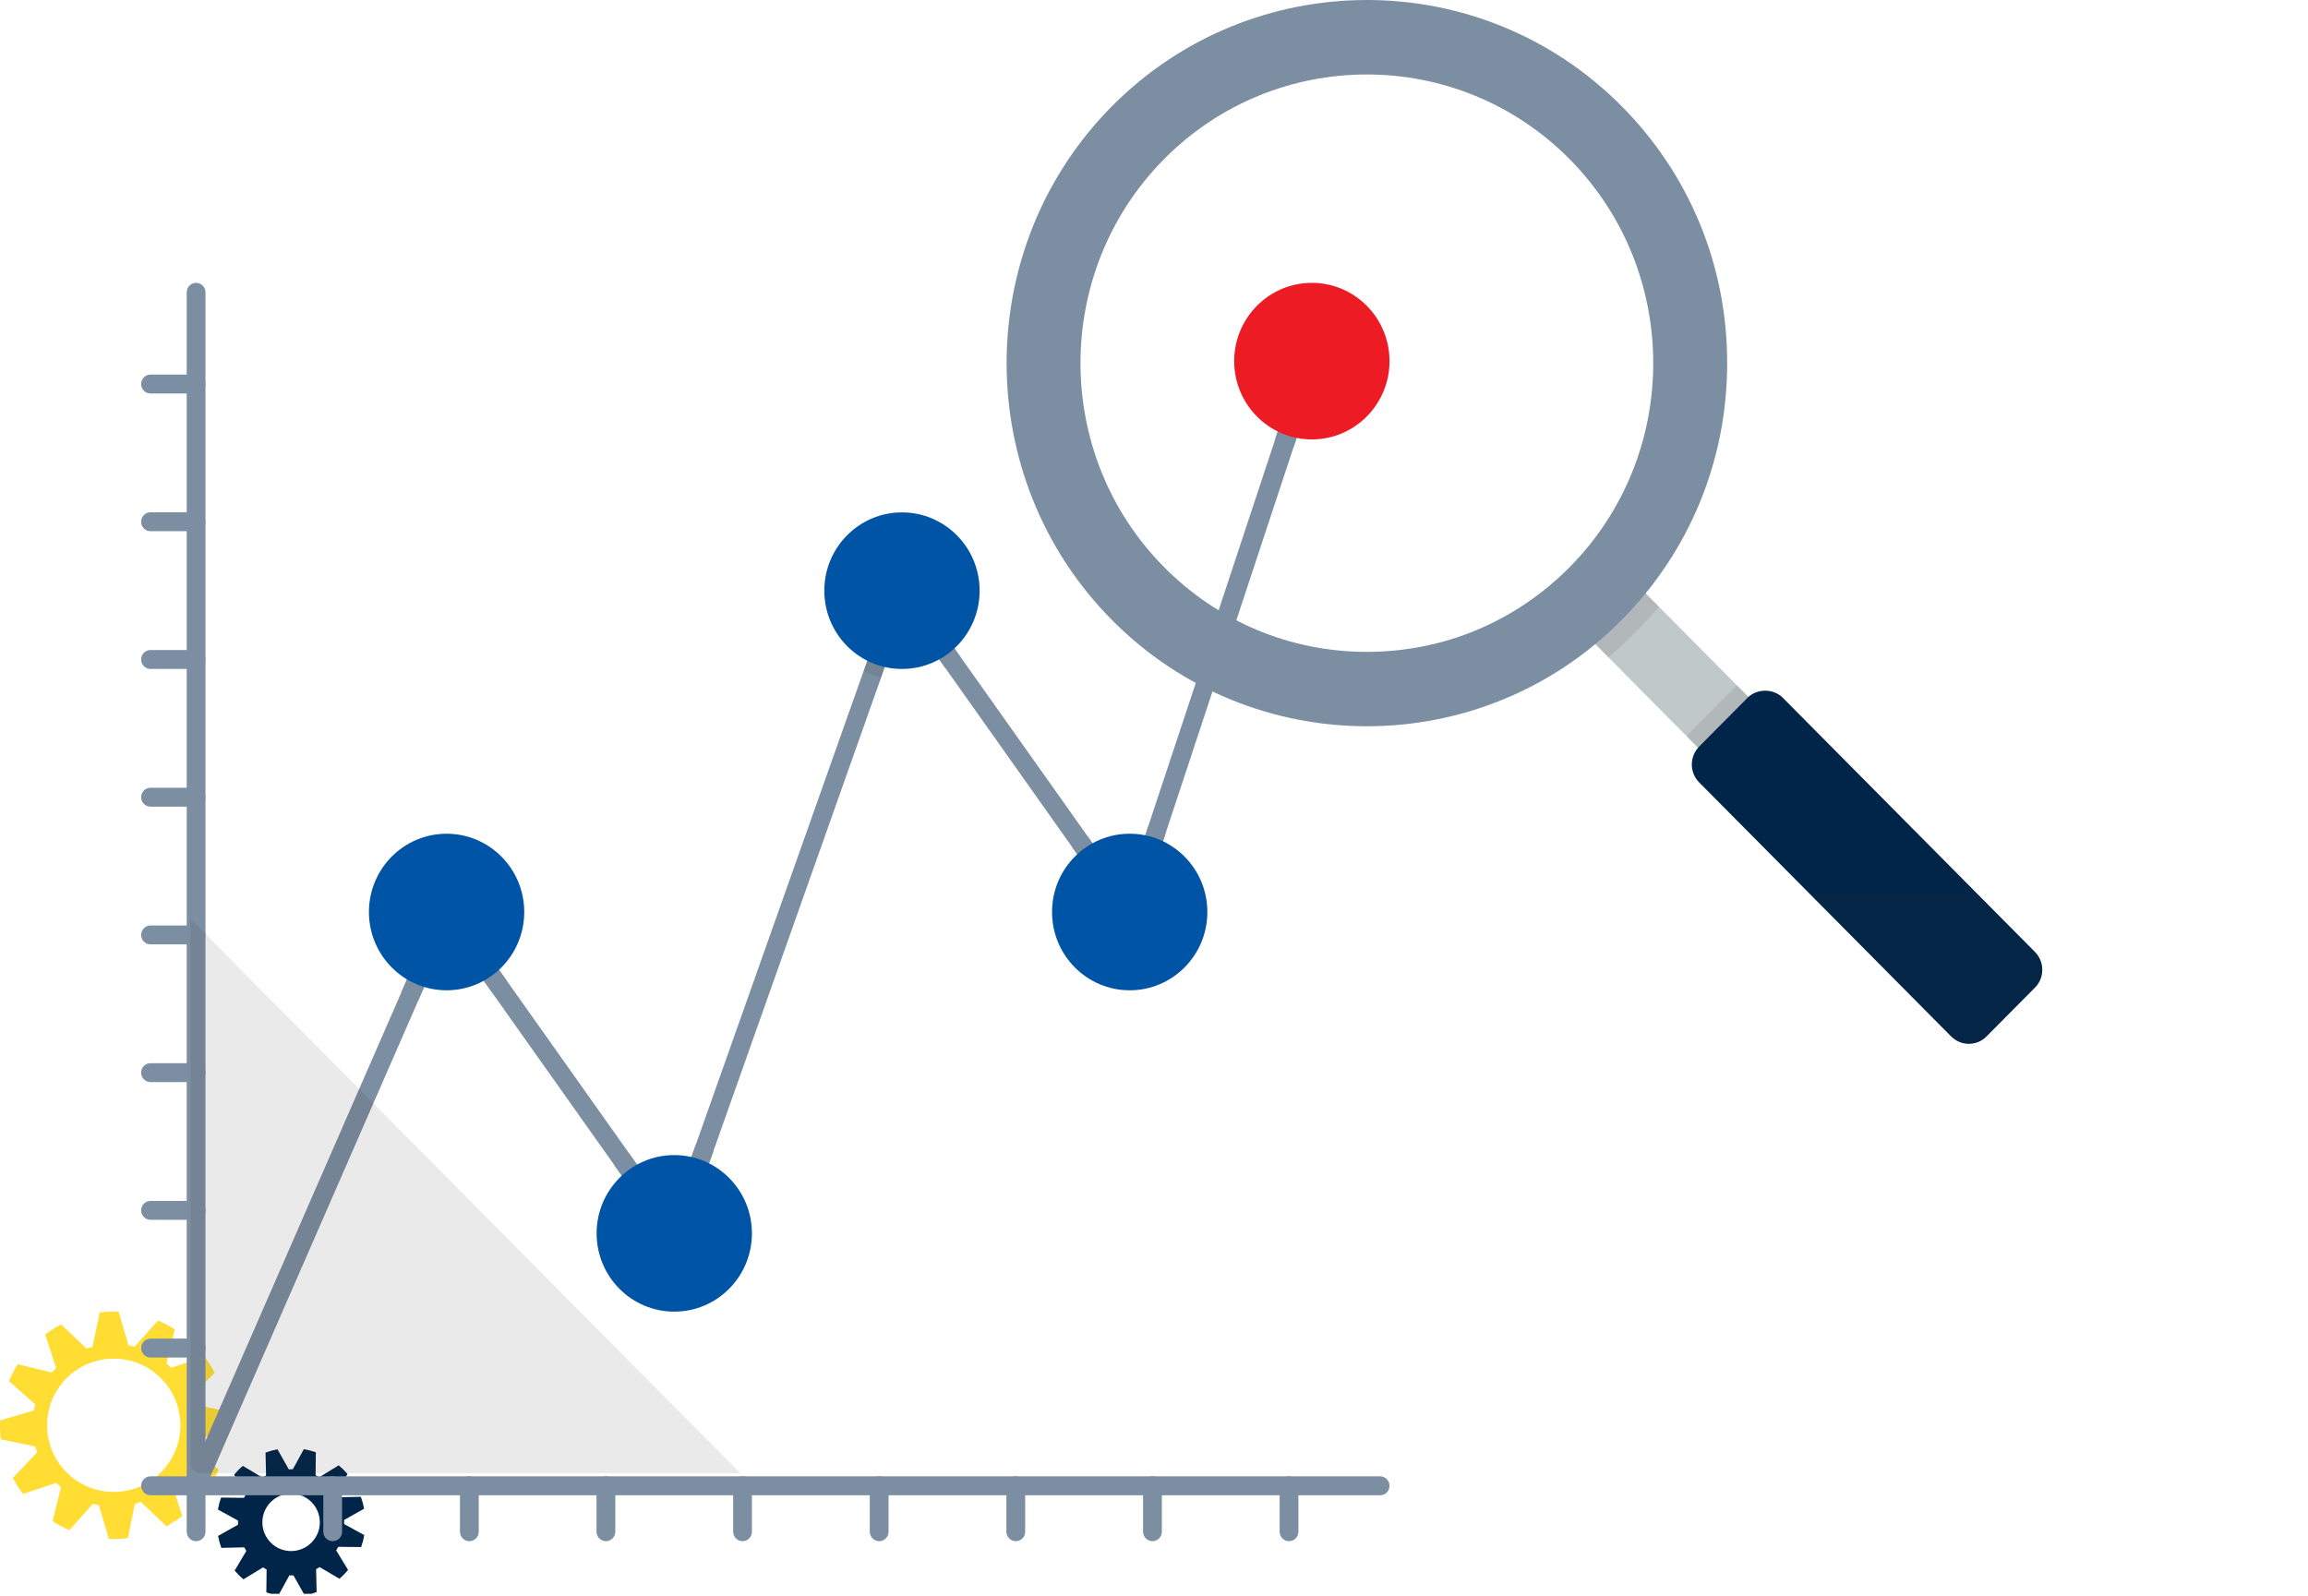 <svg width="574" height="397" viewBox="0 0 574 397" fill="none" xmlns="http://www.w3.org/2000/svg">
<g clip-path="url(#clip0_14818_9769)">
<path d="M8.759 359.787L0.21 358.006C0.152 357.544 0.105 357.079 0.068 356.602C-0.007 355.49 -0.023 354.39 0.023 353.3L8.392 350.845C8.49 350.326 8.61 349.82 8.742 349.314L2.229 343.504C2.844 342.05 3.572 340.651 4.413 339.331L12.902 341.392C13.242 340.995 13.593 340.617 13.962 340.247L11.227 331.953C12.475 331.006 13.804 330.158 15.204 329.43L21.524 335.455C22.015 335.284 22.514 335.128 23.018 334.993L24.795 326.441C25.262 326.388 25.73 326.341 26.205 326.304C27.317 326.221 28.416 326.213 29.505 326.256L31.966 334.628C32.48 334.723 32.99 334.841 33.488 334.976L39.301 328.46C40.756 329.077 42.152 329.811 43.476 330.647L41.415 339.138C41.812 339.474 42.191 339.831 42.56 340.196L50.853 337.46C51.801 338.71 52.644 340.038 53.377 341.437L47.348 347.76C47.523 348.25 47.677 348.747 47.814 349.252L56.362 351.029C56.419 351.494 56.466 351.964 56.5 352.434C56.582 353.55 56.593 354.648 56.548 355.74L48.174 358.197C48.08 358.711 47.963 359.22 47.828 359.721L54.344 365.534C53.726 366.988 52.997 368.387 52.156 369.707L43.67 367.648C43.331 368.042 42.975 368.422 42.609 368.792L45.342 377.086C44.096 378.028 42.767 378.876 41.368 379.612L35.046 373.579C34.556 373.755 34.06 373.907 33.552 374.045L31.775 382.591C31.31 382.649 30.843 382.699 30.367 382.732C29.256 382.817 28.153 382.823 27.063 382.778L24.604 374.41C24.089 374.313 23.585 374.195 23.08 374.063L17.269 380.576C15.813 379.958 14.419 379.229 13.093 378.386L15.157 369.897C14.76 369.562 14.381 369.205 14.014 368.839L5.718 371.577C4.771 370.33 3.928 368.998 3.193 367.599L9.223 361.276C9.052 360.789 8.895 360.291 8.759 359.787ZM29.507 371.048C38.639 370.376 45.493 362.431 44.816 353.296C44.144 344.172 36.194 337.313 27.07 337.988C17.933 338.66 11.081 346.608 11.751 355.735C12.428 364.871 20.376 371.725 29.507 371.048Z" fill="#FFDD33"/>
<path d="M58.359 390.663L61.263 385.756C61.078 385.469 60.9 385.175 60.742 384.877L55.045 385.004C54.692 384.034 54.419 383.042 54.236 382.033L59.205 379.238C59.19 378.9 59.185 378.558 59.196 378.219L54.196 375.477C54.371 374.47 54.631 373.475 54.971 372.5L60.673 372.562C60.825 372.261 60.998 371.964 61.18 371.675L58.22 366.806C58.552 366.414 58.892 366.034 59.255 365.663C59.619 365.293 60 364.947 60.388 364.614L65.291 367.52C65.582 367.333 65.872 367.16 66.17 366.999L66.041 361.299C67.013 360.945 68.008 360.677 69.012 360.49L71.812 365.459C72.151 365.444 72.49 365.442 72.829 365.455L75.568 360.452C76.576 360.628 77.573 360.886 78.548 361.227L78.486 366.928C78.789 367.085 79.082 367.255 79.373 367.439L84.244 364.478C84.632 364.806 85.016 365.148 85.384 365.511C85.755 365.878 86.099 366.257 86.432 366.645L83.528 371.549C83.714 371.837 83.889 372.129 84.047 372.428L89.747 372.299C90.102 373.272 90.37 374.265 90.556 375.269L85.585 378.067C85.603 378.406 85.603 378.748 85.593 379.087L90.594 381.827C90.421 382.835 90.162 383.832 89.818 384.804L84.119 384.745C83.963 385.043 83.791 385.34 83.611 385.629L86.569 390.499C86.239 390.89 85.899 391.274 85.535 391.643C85.171 392.012 84.788 392.357 84.402 392.689L79.499 389.786C79.208 389.971 78.918 390.147 78.618 390.307L78.745 396.007C77.774 396.36 76.784 396.63 75.778 396.815L72.978 391.847C72.641 391.86 72.302 391.863 71.962 391.853L69.219 396.852C68.211 396.678 67.217 396.421 66.241 396.078L66.302 390.379C66.006 390.221 65.709 390.049 65.416 389.869L60.546 392.826C60.158 392.5 59.773 392.16 59.405 391.793C59.039 391.429 58.691 391.049 58.359 390.663ZM67.374 383.737C70.178 386.51 74.704 386.485 77.481 383.677C80.254 380.87 80.23 376.343 77.419 373.568C74.613 370.793 70.088 370.82 67.313 373.627C64.537 376.436 64.564 380.959 67.374 383.737Z" fill="#002548"/>
<path d="M220.807 163.769L219.127 168.521L177.467 286.183L175.568 291.485C175.219 292.453 174.325 293.069 173.386 293.069C173.103 293.069 172.841 293.025 172.601 292.937C171.379 292.497 170.767 291.155 171.182 289.923L173.081 284.621L214.762 166.959L216.443 162.207C216.879 160.975 218.21 160.359 219.432 160.799C220.611 161.195 221.244 162.537 220.807 163.769Z" fill="#7C8EA1"/>
<path d="M272.454 214.835C272.04 215.143 271.559 215.275 271.101 215.275C270.381 215.275 269.661 214.923 269.181 214.285L266.584 210.611L235.159 166.234L232.278 162.164C231.536 161.108 231.755 159.656 232.824 158.864C233.871 158.116 235.312 158.38 236.076 159.436L238.956 163.506L270.403 207.882L273 211.557C273.742 212.635 273.502 214.087 272.454 214.835Z" fill="#7C8EA1"/>
<path d="M106.376 243.458L104.085 248.717L50.902 370.536C50.532 371.417 49.658 371.923 48.764 371.923C48.458 371.923 48.131 371.879 47.825 371.725C46.669 371.197 46.123 369.81 46.647 368.622L99.829 246.802L102.121 241.566C102.644 240.378 104.019 239.828 105.176 240.378C106.332 240.884 106.878 242.27 106.376 243.458Z" fill="#7C8EA1"/>
<path d="M159.181 294.786C158.766 295.094 158.286 295.226 157.828 295.226C157.108 295.226 156.387 294.874 155.907 294.236L152.699 289.682L122.322 246.802L119.005 242.116C118.263 241.06 118.481 239.586 119.55 238.816C120.598 238.068 122.038 238.288 122.802 239.366L126.119 244.052L156.497 286.932L159.726 291.508C160.468 292.542 160.228 294.038 159.181 294.786Z" fill="#7C8EA1"/>
<path d="M302.39 169.425L289.951 207.068L288.532 211.403C288.205 212.393 287.288 213.009 286.328 213.009C286.066 213.009 285.848 212.987 285.586 212.899C284.364 212.503 283.731 211.161 284.124 209.929L285.542 205.594L298.025 167.951C298.418 166.696 299.727 166.036 300.971 166.454C302.128 166.872 302.804 168.215 302.39 169.425Z" fill="#7C8EA1"/>
<path d="M323.125 106.942L321.728 111.166L307.369 154.618C307.02 155.652 306.038 156.334 305.012 156.334C304.75 156.334 304.467 156.29 304.227 156.202C302.917 155.784 302.219 154.354 302.655 153.056L317.037 109.582L318.411 105.38C318.848 104.06 320.223 103.355 321.554 103.796C322.841 104.214 323.54 105.644 323.125 106.942Z" fill="#7C8EA1"/>
<path d="M106.377 243.458L104.086 248.717C102.602 248.233 101.162 247.595 99.809 246.802L102.1 241.566C102.624 240.378 103.999 239.828 105.155 240.378C106.334 240.884 106.879 242.27 106.377 243.458Z" fill="#7C8EA1"/>
<path d="M126.107 244.052C124.95 245.086 123.685 246.01 122.332 246.802L119.015 242.116C118.273 241.06 118.491 239.586 119.56 238.816C120.608 238.068 122.048 238.288 122.812 239.366L126.107 244.052Z" fill="#7C8EA1"/>
<path d="M159.73 291.51C160.472 292.544 160.254 294.018 159.185 294.788C158.77 295.096 158.29 295.228 157.831 295.228C157.111 295.228 156.391 294.876 155.911 294.238L152.703 289.684C153.86 288.65 155.125 287.726 156.478 286.934L159.73 291.51Z" fill="#7C8EA1"/>
<path d="M177.473 286.185L175.574 291.487C175.225 292.455 174.33 293.071 173.392 293.071C173.108 293.071 172.846 293.027 172.606 292.939C171.384 292.499 170.773 291.157 171.188 289.925L173.087 284.623C174.614 284.975 176.076 285.525 177.473 286.185Z" fill="#7C8EA1"/>
<path opacity="0.1" d="M220.817 163.771L219.136 168.523C217.587 168.171 216.125 167.621 214.75 166.939L216.43 162.187C216.867 160.955 218.198 160.339 219.42 160.779C220.62 161.197 221.253 162.539 220.817 163.771Z" fill="#2D2F31"/>
<path d="M238.94 163.528C237.805 164.584 236.518 165.486 235.165 166.256L232.284 162.186C231.542 161.13 231.76 159.678 232.83 158.886C233.877 158.138 235.318 158.402 236.081 159.458L238.94 163.528Z" fill="#7C8EA1"/>
<path d="M272.994 211.579C273.736 212.635 273.518 214.087 272.448 214.835C272.034 215.143 271.554 215.275 271.095 215.275C270.375 215.275 269.655 214.923 269.175 214.285L266.578 210.61C267.735 209.576 269 208.652 270.375 207.882L272.994 211.579Z" fill="#7C8EA1"/>
<path d="M289.943 207.09L288.524 211.424C288.197 212.414 287.28 213.03 286.32 213.03C286.058 213.03 285.84 213.008 285.578 212.92C284.356 212.524 283.723 211.182 284.116 209.95L285.535 205.616C287.04 205.946 288.546 206.452 289.943 207.09Z" fill="#7C8EA1"/>
<path d="M323.124 106.942L321.727 111.166C320.09 110.814 318.519 110.264 317.035 109.56L318.41 105.358C318.846 104.038 320.221 103.334 321.553 103.774C322.84 104.214 323.538 105.644 323.124 106.942Z" fill="#7C8EA1"/>
<path d="M224.321 166.39C234.987 166.39 243.634 157.672 243.634 146.919C243.634 136.165 234.987 127.448 224.321 127.448C213.655 127.448 205.008 136.165 205.008 146.919C205.008 157.672 213.655 166.39 224.321 166.39Z" fill="#0054A6"/>
<path d="M48.761 337.667H37.435C36.147 337.667 35.1 336.611 35.1 335.313C35.1 334.015 36.147 332.958 37.435 332.958H48.761C50.048 332.958 51.096 334.015 51.096 335.313C51.096 336.633 50.048 337.667 48.761 337.667Z" fill="#7C8EA1"/>
<path d="M82.739 383.342C81.452 383.342 80.404 382.286 80.404 380.987V369.569C80.404 368.271 81.452 367.215 82.739 367.215C84.027 367.215 85.074 368.271 85.074 369.569V380.987C85.074 382.308 84.027 383.342 82.739 383.342Z" fill="#7C8EA1"/>
<path d="M116.726 383.341C115.438 383.341 114.391 382.285 114.391 380.987V369.568C114.391 368.27 115.438 367.214 116.726 367.214C118.013 367.214 119.061 368.27 119.061 369.568V380.987C119.061 382.307 118.013 383.341 116.726 383.341Z" fill="#7C8EA1"/>
<path d="M150.691 383.342C149.403 383.342 148.355 382.286 148.355 380.987V369.569C148.355 368.271 149.403 367.215 150.691 367.215C151.978 367.215 153.026 368.271 153.026 369.569V380.987C153.026 382.308 151.978 383.342 150.691 383.342Z" fill="#7C8EA1"/>
<path d="M184.669 383.341C183.381 383.341 182.334 382.285 182.334 380.987V369.568C182.334 368.27 183.381 367.214 184.669 367.214C185.957 367.214 187.004 368.27 187.004 369.568V380.987C187.004 382.307 185.957 383.341 184.669 383.341Z" fill="#7C8EA1"/>
<path d="M218.649 383.341C217.362 383.341 216.314 382.285 216.314 380.987V369.568C216.314 368.27 217.362 367.214 218.649 367.214C219.937 367.214 220.985 368.27 220.985 369.568V380.987C220.985 382.307 219.937 383.341 218.649 383.341Z" fill="#7C8EA1"/>
<path d="M252.628 383.341C251.34 383.341 250.293 382.285 250.293 380.987V369.568C250.293 368.27 251.34 367.214 252.628 367.214C253.916 367.214 254.963 368.27 254.963 369.568V380.987C254.963 382.307 253.916 383.341 252.628 383.341Z" fill="#7C8EA1"/>
<path d="M286.618 383.341C285.331 383.341 284.283 382.285 284.283 380.987V369.568C284.283 368.27 285.331 367.214 286.618 367.214C287.906 367.214 288.953 368.27 288.953 369.568V380.987C288.953 382.307 287.906 383.341 286.618 383.341Z" fill="#7C8EA1"/>
<path d="M320.579 383.341C319.292 383.341 318.244 382.285 318.244 380.987V369.568C318.244 368.27 319.292 367.214 320.579 367.214C321.867 367.214 322.914 368.27 322.914 369.568V380.987C322.914 382.307 321.867 383.341 320.579 383.341Z" fill="#7C8EA1"/>
<path d="M48.761 303.411H37.435C36.147 303.411 35.1 302.355 35.1 301.057C35.1 299.759 36.147 298.703 37.435 298.703H48.761C50.048 298.703 51.096 299.759 51.096 301.057C51.096 302.355 50.048 303.411 48.761 303.411Z" fill="#7C8EA1"/>
<path d="M48.761 269.155H37.435C36.147 269.155 35.1 268.099 35.1 266.801C35.1 265.503 36.147 264.447 37.435 264.447H48.761C50.048 264.447 51.096 265.503 51.096 266.801C51.096 268.121 50.048 269.155 48.761 269.155Z" fill="#7C8EA1"/>
<path d="M48.761 234.899H37.435C36.147 234.899 35.1 233.843 35.1 232.545C35.1 231.247 36.147 230.191 37.435 230.191H48.761C50.048 230.191 51.096 231.247 51.096 232.545C51.096 233.865 50.048 234.899 48.761 234.899Z" fill="#7C8EA1"/>
<path d="M48.761 200.643H37.435C36.147 200.643 35.1 199.587 35.1 198.289C35.1 196.991 36.147 195.935 37.435 195.935H48.761C50.048 195.935 51.096 196.991 51.096 198.289C51.096 199.587 50.048 200.643 48.761 200.643Z" fill="#7C8EA1"/>
<path d="M48.761 166.389H37.435C36.147 166.389 35.1 165.333 35.1 164.035C35.1 162.737 36.147 161.681 37.435 161.681H48.761C50.048 161.681 51.096 162.737 51.096 164.035C51.096 165.355 50.048 166.389 48.761 166.389Z" fill="#7C8EA1"/>
<path d="M48.761 132.132H37.435C36.147 132.132 35.1 131.076 35.1 129.777C35.1 128.479 36.147 127.423 37.435 127.423H48.761C50.048 127.423 51.096 128.479 51.096 129.777C51.096 131.098 50.048 132.132 48.761 132.132Z" fill="#7C8EA1"/>
<path d="M48.761 97.878H37.435C36.147 97.878 35.1 96.822 35.1 95.523C35.1 94.225 36.147 93.169 37.435 93.169H48.761C50.048 93.169 51.096 94.225 51.096 95.523C51.096 96.822 50.048 97.878 48.761 97.878Z" fill="#7C8EA1"/>
<path d="M326.259 109.296C336.925 109.296 345.572 100.579 345.572 89.825C345.572 79.072 336.925 70.355 326.259 70.355C315.592 70.355 306.945 79.072 306.945 89.825C306.945 100.579 315.592 109.296 326.259 109.296Z" fill="#ED1C24"/>
<path d="M280.956 246.318C291.622 246.318 300.269 237.6 300.269 226.847C300.269 216.093 291.622 207.376 280.956 207.376C270.289 207.376 261.643 216.093 261.643 226.847C261.643 237.6 270.289 246.318 280.956 246.318Z" fill="#0054A6"/>
<path d="M167.692 326.249C178.359 326.249 187.005 317.531 187.005 306.778C187.005 296.024 178.359 287.307 167.692 287.307C157.026 287.307 148.379 296.024 148.379 306.778C148.379 317.531 157.026 326.249 167.692 326.249Z" fill="#0054A6"/>
<path d="M111.065 246.318C121.732 246.318 130.378 237.6 130.378 226.847C130.378 216.093 121.732 207.376 111.065 207.376C100.399 207.376 91.752 216.093 91.752 226.847C91.752 237.6 100.399 246.318 111.065 246.318Z" fill="#0054A6"/>
<path d="M343.238 371.923H37.435C36.147 371.923 35.1 370.867 35.1 369.568C35.1 368.27 36.147 367.214 37.435 367.214H343.238C344.526 367.214 345.573 368.27 345.573 369.568C345.573 370.889 344.526 371.923 343.238 371.923Z" fill="#7C8EA1"/>
<path d="M48.767 383.342C47.479 383.342 46.432 382.286 46.432 380.988V72.709C46.432 71.411 47.479 70.355 48.767 70.355C50.054 70.355 51.102 71.411 51.102 72.709V381.01C51.102 382.308 50.054 383.342 48.767 383.342Z" fill="#7C8EA1"/>
<path d="M436.485 175.013L407.7 145.994C407.242 145.532 406.587 145.29 405.976 145.312C405.322 145.334 404.711 145.642 404.296 146.126L404.121 146.324C402.747 147.93 401.459 149.448 400.019 150.878C398.578 152.33 397.094 153.628 395.501 154.992L395.305 155.168C394.803 155.586 394.519 156.202 394.497 156.862C394.476 157.523 394.716 158.139 395.174 158.601L423.958 187.62C424.395 188.06 424.984 188.302 425.617 188.302C426.228 188.302 426.839 188.06 427.275 187.62L436.506 178.314C437.401 177.411 437.401 175.915 436.485 175.013Z" fill="#D2D9DC"/>
<path opacity="0.1" d="M436.488 178.334L427.235 187.64C426.82 188.08 426.209 188.323 425.598 188.323C424.966 188.323 424.376 188.08 423.94 187.64L419.423 183.086L400 163.505L395.177 158.643C394.719 158.181 394.457 157.543 394.501 156.883C394.523 156.223 394.806 155.607 395.286 155.189L395.505 155.035C397.098 153.649 398.582 152.351 400.022 150.899C401.44 149.469 402.75 147.929 404.125 146.344L404.277 146.124C404.692 145.64 405.303 145.354 405.958 145.332C406.591 145.31 407.245 145.552 407.704 146.014L412.548 150.899L436.466 175.012C437.405 175.914 437.405 177.41 436.488 178.334Z" fill="#2D2F31"/>
<path opacity="0.1" d="M436.483 178.335L427.231 187.641C426.816 188.081 426.205 188.323 425.594 188.323C424.961 188.323 424.372 188.081 423.935 187.641L419.418 183.087L431.966 170.437L436.483 174.991C437.4 175.915 437.4 177.411 436.483 178.335Z" fill="#2D2F31"/>
<path opacity="0.1" d="M412.57 150.878C410.672 153.166 408.686 155.366 406.569 157.479C404.452 159.613 402.248 161.615 400 163.485L395.177 158.623C394.719 158.161 394.457 157.523 394.501 156.862C394.523 156.202 394.806 155.586 395.286 155.168L395.505 155.014C397.098 153.628 398.582 152.33 400.022 150.878C401.44 149.448 402.75 147.908 404.125 146.324L404.277 146.104C404.692 145.62 405.303 145.334 405.958 145.312C406.591 145.29 407.245 145.532 407.704 145.994L412.57 150.878Z" fill="#2D2F31"/>
<path d="M403.314 26.418C368.376 -8.806 311.506 -8.806 276.546 26.418C241.607 61.663 241.607 118.976 276.546 154.222C294.026 171.845 316.983 180.645 339.919 180.645C362.877 180.645 385.834 171.845 403.293 154.222C420.227 137.149 429.546 114.466 429.546 90.331C429.567 66.174 420.249 43.491 403.314 26.418ZM390.33 141.109C376.865 154.684 358.97 162.142 339.941 162.142C320.911 162.142 303.017 154.662 289.552 141.109C261.771 113.102 261.771 67.538 289.552 39.53C317.332 11.523 362.528 11.523 390.308 39.53C418.11 67.538 418.11 113.102 390.33 141.109Z" fill="#7C8EA1"/>
<path d="M507.916 241.213C507.916 242.907 507.262 244.491 506.083 245.657L494.059 257.78C492.902 258.968 491.331 259.628 489.651 259.628C487.992 259.628 486.443 258.968 485.242 257.78L422.567 194.592C421.411 193.426 420.756 191.842 420.756 190.148C420.756 188.476 421.411 186.914 422.567 185.704L434.592 173.581C436.948 171.205 441.051 171.205 443.408 173.581L506.083 236.768C507.262 237.979 507.916 239.541 507.916 241.213Z" fill="#002548"/>
<path opacity="0.1" d="M507.916 241.215C507.916 242.909 507.261 244.493 506.083 245.659L494.059 257.782C492.902 258.97 491.331 259.63 489.65 259.63C487.992 259.63 486.442 258.97 485.242 257.782L450.107 222.36H491.789L506.083 236.771C507.261 237.981 507.916 239.543 507.916 241.215Z" fill="#2D2F31"/>
<path opacity="0.1" d="M184.091 366.41H49.706C48.419 366.41 47.371 365.354 47.371 364.056V228.573L184.091 366.41Z" fill="#2D2F31"/>
</g>
<defs>
<clipPath id="clip0_14818_9769">
<rect width="574" height="396.432" fill="white"/>
</clipPath>
</defs>
</svg>
